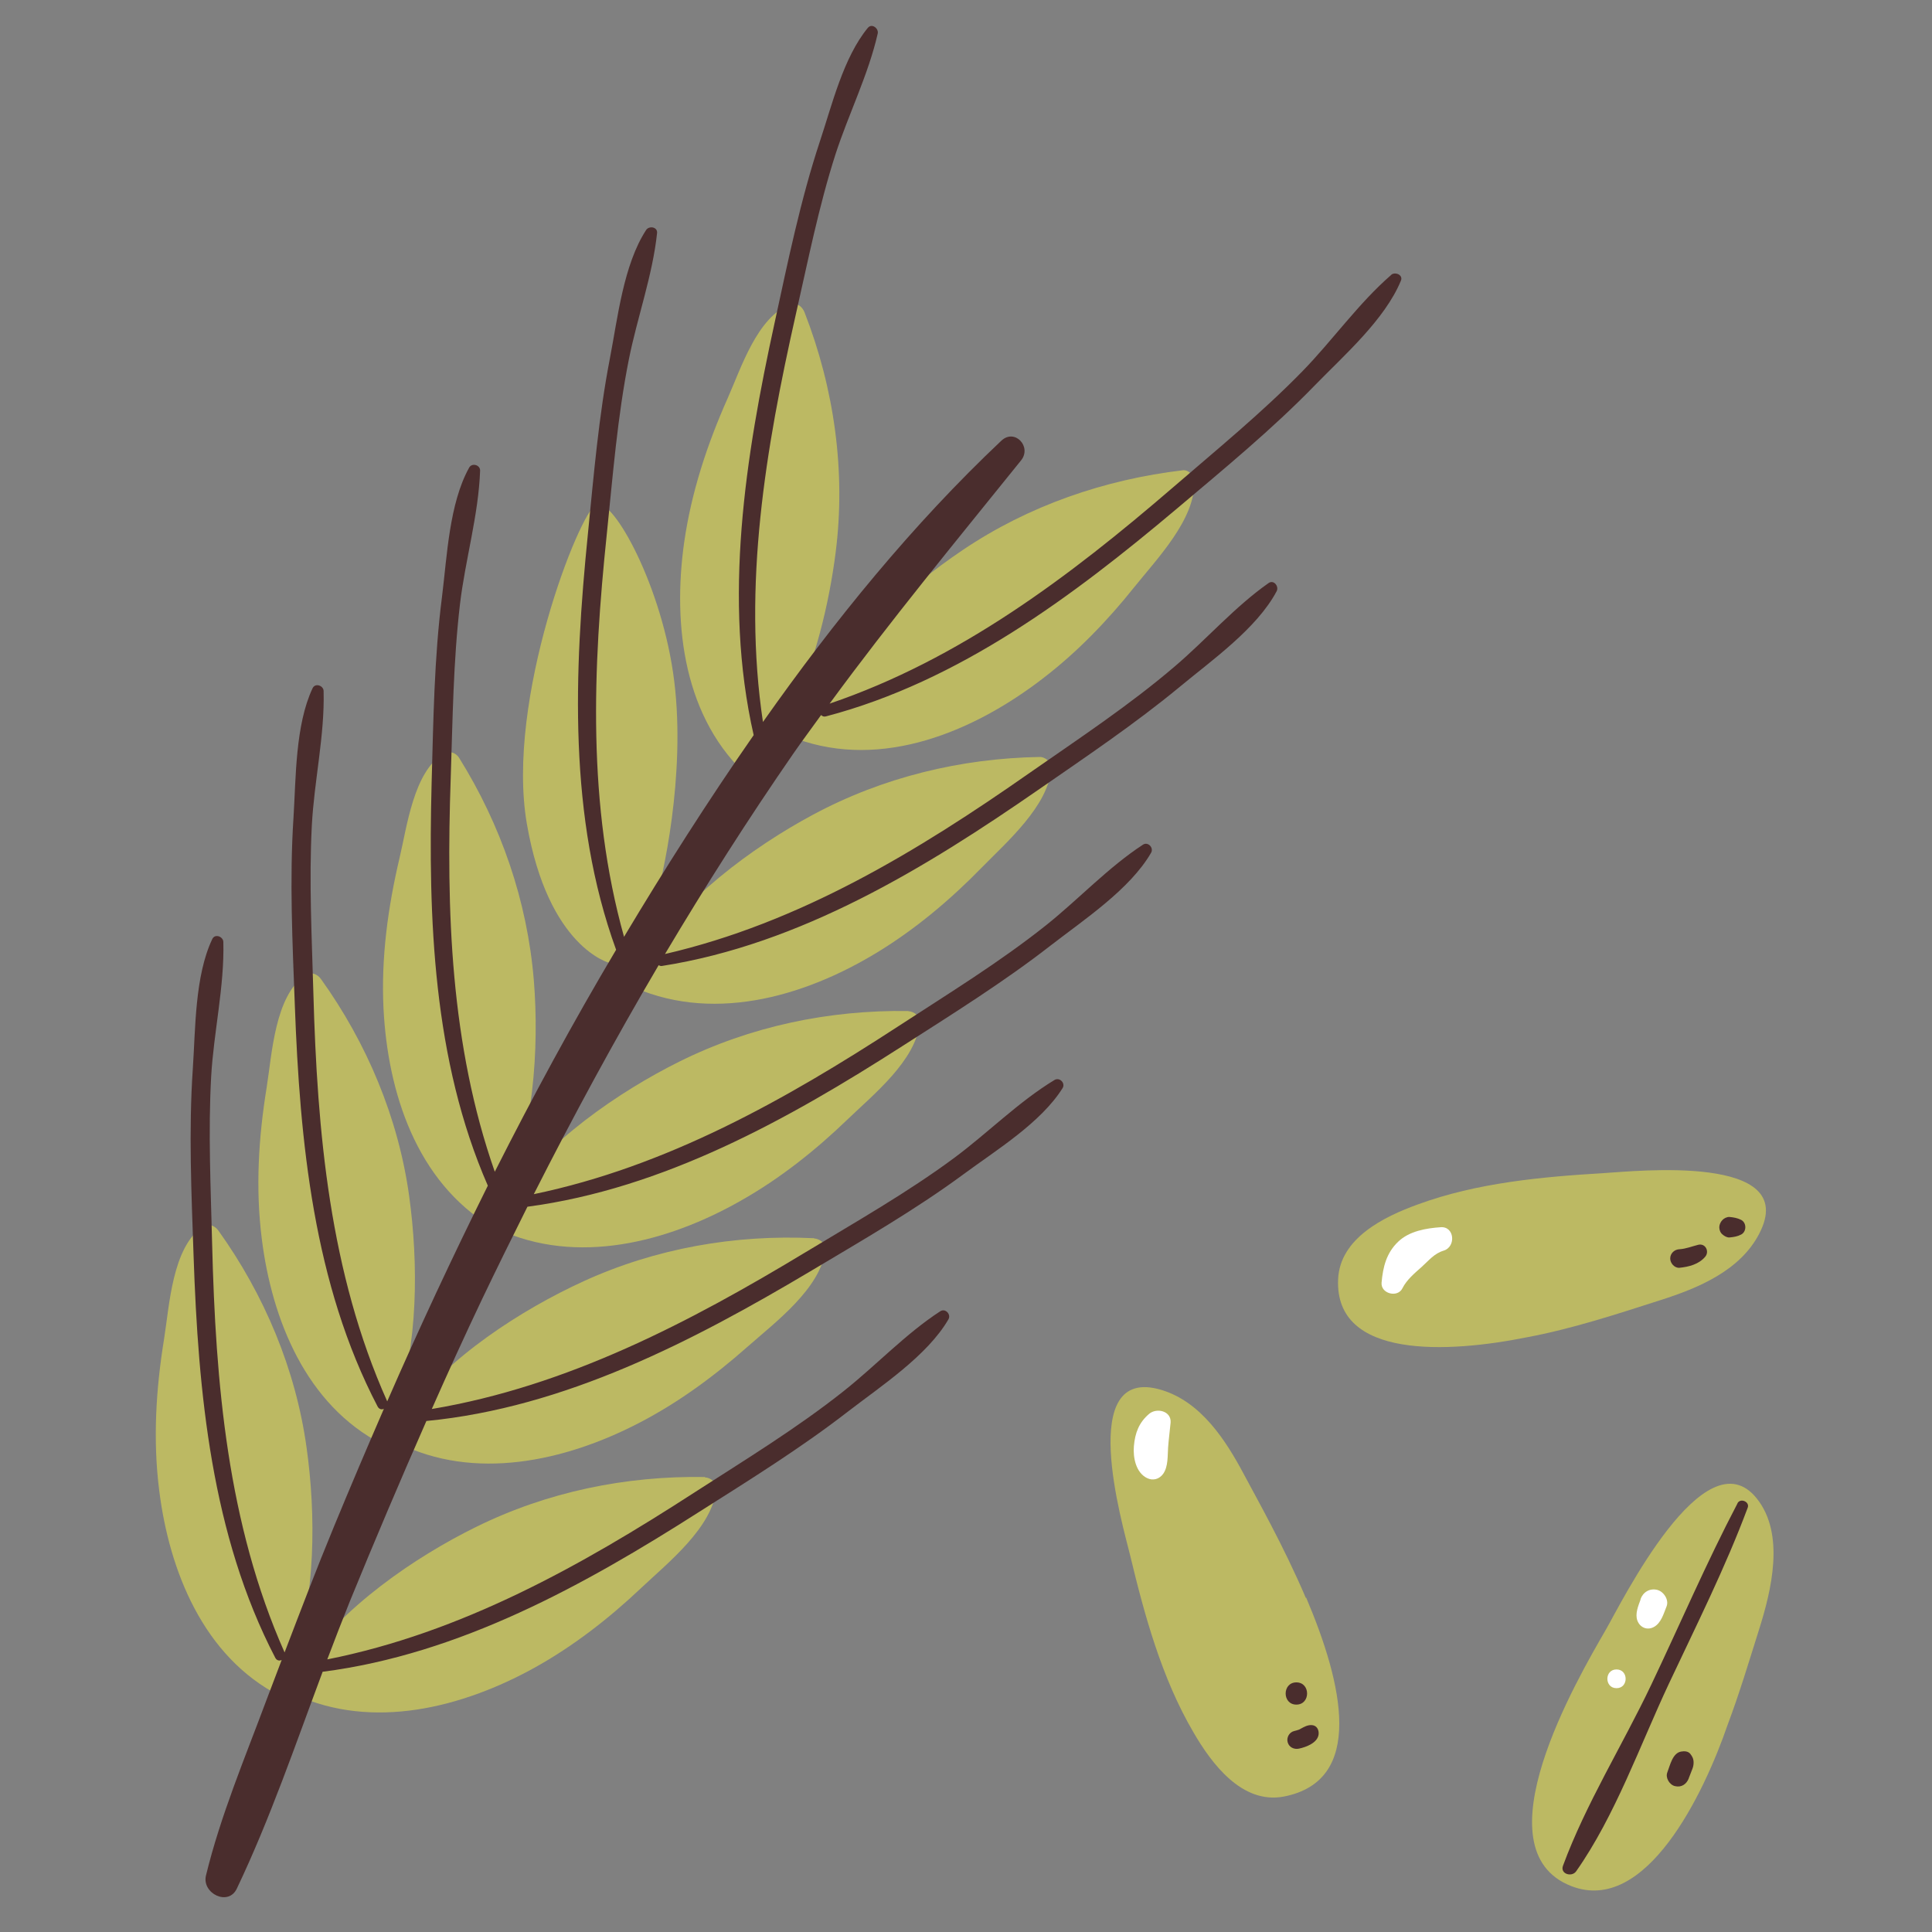 <?xml version="1.0" encoding="UTF-8"?>
<svg id="Capa_2" data-name="Capa 2" xmlns="http://www.w3.org/2000/svg" viewBox="0 0 100 100">
  <rect x="0" y="0" width="100" height="100" fill="#808080" stroke="none"/>
  <defs>
    <style>
      .cls-1 {
        fill: #bcb963;
      }

      .cls-2 {
        fill: #fff;
      }

      .cls-3 {
        fill: none;
      }

      .cls-4 {
        fill: #4a2d2d;
      }
    </style>
  </defs>
  <g id="COLOR">
    <g>
      <g>
        <g>
          <g>
            <path class="cls-1" d="M36.49,76.45c-4.1-.07-8.18.77-11.86,2.59-3.17,1.56-6.94,4.16-8.97,7.18-.05-.02-.1-.04-.15-.07-.13-.07-.26-.09-.38-.08,1.23-3.38,1.22-7.71.74-11.13-.56-4.06-2.19-7.93-4.57-11.25-.17-.24-.52-.4-.8-.21-1.59,1.09-1.73,4.1-2.01,5.84-.42,2.59-.58,5.21-.25,7.82.52,4.18,2.29,8.6,6.23,10.63.3.15.58.1.79-.06,4.02,1.85,8.64.69,12.39-1.38,2.02-1.12,3.86-2.55,5.54-4.14,1.4-1.32,3.68-3.12,3.89-5.13.03-.32-.3-.58-.59-.59Z"/>
            <path class="cls-1" d="M42.14,64.09c-4.09-.2-8.2.52-11.94,2.23-3.19,1.46-7.04,3.93-9.17,6.89-.05-.03-.11-.05-.16-.08-.15-.08-.29-.11-.43-.09,1.23-3.38,1.21-7.7.74-11.12-.56-4.06-2.19-7.93-4.57-11.25-.17-.24-.52-.4-.8-.21-1.59,1.09-1.73,4.1-2.01,5.84-.42,2.59-.58,5.21-.25,7.82.52,4.18,2.29,8.6,6.23,10.63.3.16.59.09.8-.07,3.97,1.99,8.65.96,12.46-1.01,2.06-1.06,3.93-2.44,5.66-3.97,1.45-1.28,3.76-3,4.03-5.01.04-.32-.3-.57-.59-.59Z"/>
            <path class="cls-1" d="M47.01,52.33c-4.1-.06-8.17.79-11.85,2.62-3.16,1.57-6.93,4.18-8.95,7.21-.05-.02-.1-.04-.14-.06,0,0,0,0,0,0,1.54-3.31,1.85-7.85,1.56-11.37-.34-4.1-1.7-8.03-3.87-11.51-.17-.27-.52-.38-.8-.21-1.55.92-1.9,3.81-2.28,5.4-.6,2.54-.96,5.17-.83,7.79.22,4.34,1.7,8.96,5.61,11.31.11.06.21.1.31.11,4.09,1.9,8.79.68,12.57-1.47,2.02-1.14,3.86-2.6,5.53-4.21,1.35-1.3,3.54-3.05,3.74-5.01.03-.32-.29-.58-.59-.59Z"/>
            <path class="cls-1" d="M53.82,39.18c-4.09.07-8.14,1.05-11.76,3-3.13,1.68-6.8,4.4-8.73,7.52-.04-.02-.08-.03-.12-.05-.87-.4-1.63.87-.76,1.29,4.26,2.07,9.12.7,12.98-1.66,1.98-1.21,3.77-2.72,5.39-4.38,1.28-1.31,3.46-3.2,3.59-5.13.02-.31-.29-.59-.59-.59Z"/>
            <path class="cls-1" d="M61.23,24.34c-4.06.48-7.99,1.83-11.4,4.13-2.96,1.99-6.39,5.07-7.99,8.39-.08-.03-.16-.04-.24-.07-.29-.1-.52-.03-.68.13,1.26-2.59,1.99-5.66,2.33-8.3.54-4.21-.07-8.51-1.61-12.46-.11-.28-.4-.53-.72-.41-1.72.63-2.57,3.32-3.25,4.85-1.07,2.4-1.89,4.89-2.26,7.49-.6,4.28-.02,9.15,3.39,12.17.72.64,1.77-.4,1.06-1.06-.06-.05-.11-.11-.17-.17.37-.53.71-1.1,1.02-1.69-.06.35.08.74.49.89,4.47,1.64,9.24-.38,12.8-3.13,1.77-1.36,3.32-2.97,4.71-4.71,1.16-1.45,3.17-3.52,3.1-5.46,0-.29-.26-.62-.59-.59Z"/>
          </g>
          <path class="cls-1" d="M31.55,49.84s-3.17-.77-4.28-7.2c-1.11-6.43,2.74-16.19,3.6-16.54s3.43,4.28,4.03,9.17c.6,4.88-.6,10.2-1.03,11.57s-2.31,3-2.31,3Z"/>
          <path class="cls-4" d="M72.02,14.22c-1.69,1.46-3.05,3.4-4.61,5-2.09,2.14-4.45,4.07-6.71,6.02-5.34,4.6-11.02,8.89-17.76,11.18,3.16-4.31,6.55-8.42,9.91-12.59.57-.71-.33-1.67-1.02-1.02-4.58,4.32-8.65,9.32-12.34,14.56-1.06-7.08.14-14.16,1.7-21.09.63-2.77,1.19-5.61,2.06-8.31.67-2.06,1.7-4.12,2.18-6.23.06-.27-.3-.55-.51-.3-1.27,1.54-1.86,4.01-2.48,5.87-1.01,3.05-1.66,6.24-2.34,9.37-1.52,6.95-2.69,14.33-1.09,21.37-2.38,3.42-4.61,6.93-6.71,10.44-1.91-6.82-1.62-13.89-.89-20.87.31-3,.55-6.06,1.14-9.02.43-2.16,1.23-4.35,1.46-6.54.03-.32-.42-.39-.57-.15-1.17,1.8-1.47,4.56-1.87,6.63-.58,2.99-.84,6.07-1.14,9.09-.72,7.14-1.03,14.69,1.46,21.53h0c-2.23,3.75-4.31,7.59-6.28,11.49-2.3-6.56-2.52-13.52-2.28-20.42.1-2.98.13-6.01.48-8.97.27-2.28.96-4.61,1.04-6.9.01-.3-.43-.42-.57-.15-1.03,1.86-1.14,4.58-1.4,6.66-.41,3.19-.45,6.47-.54,9.68-.18,7,.07,14.32,2.91,20.82-1.83,3.68-3.57,7.41-5.21,11.17,0,0,0,0,0-.01-2.98-6.66-3.62-13.93-3.82-21.13-.08-2.88-.23-5.79-.08-8.67.12-2.3.67-4.67.61-6.96,0-.28-.43-.44-.57-.15-.9,1.91-.86,4.65-.99,6.72-.21,3.21-.05,6.48.07,9.69.26,7.06.97,14.43,4.29,20.78.08.14.21.16.32.11-.88,2.03-1.75,4.07-2.59,6.11-.89,2.15-1.72,4.33-2.55,6.5-2.96-6.66-3.57-13.94-3.75-21.14-.07-2.88-.21-5.79-.05-8.67.13-2.29.69-4.67.63-6.96,0-.28-.43-.45-.57-.16-.91,1.91-.87,4.65-1.01,6.72-.22,3.21-.07,6.48.04,9.69.24,7.06.92,14.44,4.23,20.8.08.15.22.16.33.11-.26.69-.53,1.39-.79,2.08-1.11,2.98-2.38,5.99-3.13,9.08-.22.92,1.16,1.61,1.6.67,1.72-3.61,3.03-7.45,4.44-11.22,7.09-.91,13.54-4.48,19.48-8.27,2.6-1.65,5.26-3.3,7.7-5.19,1.71-1.32,4.11-2.89,5.21-4.78.15-.26-.16-.59-.42-.42-1.79,1.16-3.33,2.81-5.01,4.14-2.42,1.92-5.11,3.56-7.7,5.23-5.89,3.81-12.07,7.27-19.02,8.65.38-1.01.77-2.01,1.17-3.01,1.28-3.13,2.6-6.24,3.96-9.33,7.16-.69,13.77-4.12,19.86-7.74,2.68-1.6,5.43-3.18,7.94-5.03,1.69-1.25,4-2.66,5.13-4.46.16-.26-.16-.58-.42-.42-1.85,1.12-3.46,2.75-5.2,4.04-2.42,1.79-5.08,3.3-7.66,4.86-6.04,3.65-12.35,6.95-19.37,8.13.84-1.9,1.7-3.79,2.59-5.66.77-1.61,1.56-3.21,2.36-4.81,7.06-.94,13.49-4.52,19.4-8.31,2.59-1.66,5.25-3.32,7.68-5.21,1.7-1.32,4.1-2.9,5.2-4.8.15-.26-.16-.59-.42-.42-1.78,1.16-3.33,2.82-4.99,4.15-2.42,1.93-5.1,3.57-7.69,5.26-5.84,3.8-11.97,7.25-18.85,8.68,2.03-4.01,4.18-7.98,6.46-11.85.05.02.1.05.16.04,7.2-1.13,13.65-5.07,19.55-9.16,2.44-1.69,4.95-3.38,7.24-5.27,1.66-1.38,4.01-3.03,5.04-4.97.13-.25-.15-.61-.42-.42-1.74,1.22-3.23,2.93-4.85,4.31-2.35,2.01-4.97,3.74-7.51,5.51-5.8,4.06-11.91,7.77-18.88,9.38,2.1-3.53,4.31-7,6.64-10.37.47-.68.96-1.33,1.44-2,.06.06.14.1.25.07,6.89-1.81,12.78-6.22,18.15-10.74,2.44-2.06,4.96-4.13,7.18-6.42,1.49-1.53,3.6-3.38,4.43-5.39.13-.31-.31-.48-.51-.3Z"/>
        </g>
        <g>
          <path class="cls-1" d="M83.02,60.72c-3.22.19-6.58.5-9.63,1.62-1.74.63-4.04,1.74-4.13,3.88-.18,4.15,5.73,3.81,9.76,3,2.36-.44,4.66-1.2,6.94-1.93,1.94-.62,4.11-1.52,5.1-3.44,2.15-4.15-6.41-3.23-8.05-3.13Z"/>
          <path class="cls-1" d="M67.59,82.71c-1.15-2.7-2.56-5.18-3.19-6.37-.95-1.79-2.23-3.78-4.29-4.4-4.43-1.32-2.01,6.95-1.62,8.54.75,3.13,1.64,6.38,3.28,9.18.94,1.62,2.51,3.74,4.68,3.33,4.22-.82,3.05-5.84,1.16-10.29Z"/>
          <path class="cls-1" d="M90.93,77.56c-2.69-3.36-7.02,5.42-7.81,6.79-1.5,2.59-6.62,11.38-1.8,13.27,3.87,1.52,6.88-4.79,8.1-8.34.61-1.62,1.11-3.29,1.63-4.94.63-2,1.36-4.93-.12-6.78Z"/>
          <path class="cls-4" d="M89.93,77.82c-1.61,3.07-2.98,6.27-4.47,9.4-1.47,3.09-3.38,6.15-4.56,9.35-.16.42.45.61.68.29,2.02-2.87,3.31-6.54,4.8-9.71,1.41-3,2.92-6,4.08-9.11.12-.31-.38-.52-.53-.23h0Z"/>
          <path class="cls-4" d="M87.41,92.04c.06-.16.13-.33.19-.49.04-.1.06-.21.06-.32,0-.19-.06-.31-.17-.45s-.31-.15-.47-.12c-.45.07-.58.72-.72,1.08-.11.28.12.65.4.71.33.08.59-.1.71-.4h0Z"/>
          <path class="cls-4" d="M86.93,65.62c.49-.05,1-.18,1.33-.57.23-.27.02-.71-.36-.62-.32.08-.64.21-.97.23-.26.01-.48.21-.48.48,0,.24.22.5.48.48h0Z"/>
          <path class="cls-4" d="M89.52,64.05c.22-.02.41-.05.6-.15.29-.15.29-.61,0-.76-.2-.1-.39-.13-.6-.15-.13-.01-.29.07-.37.16-.09.09-.16.24-.16.37s.05.28.16.37c.1.09.24.17.37.16h0Z"/>
          <path class="cls-4" d="M67.23,90.51c.38-.08.96-.3,1.02-.73.03-.25-.1-.49-.38-.49-.21,0-.36.09-.53.18-.03.02-.06.03-.09.05-.01,0-.07.03-.03.01-.08.03-.16.05-.24.07-.25.06-.4.34-.33.58.07.26.33.38.58.33h0Z"/>
          <path class="cls-4" d="M67.1,88.23c.74,0,.74-1.15,0-1.15s-.74,1.15,0,1.15h0Z"/>
          <path class="cls-2" d="M74.58,63.52c-.76.05-1.64.2-2.21.75-.61.58-.79,1.31-.86,2.12-.05.57.83.8,1.08.29.22-.44.63-.78.99-1.1.38-.34.65-.7,1.15-.85.64-.2.56-1.26-.16-1.21h0Z"/>
          <path class="cls-2" d="M59.48,73.18c-.53.45-.73.99-.79,1.67-.05.59.1,1.36.67,1.65.32.16.65.06.85-.22.26-.38.22-.92.25-1.35s.09-.86.13-1.29c.05-.61-.72-.79-1.11-.46h0Z"/>
          <path class="cls-2" d="M84.92,82.78c-.12.33-.3.75-.17,1.1s.49.52.84.34c.39-.2.52-.7.67-1.07.14-.34-.15-.78-.49-.86-.39-.09-.73.12-.86.49h0Z"/>
          <path class="cls-2" d="M83.67,87.38c.63,0,.63-.97,0-.97s-.63.97,0,.97h0Z"/>
        </g>
      </g>
      <rect class="cls-3" width="100" height="100"/>
    </g>
  </g>
</svg>